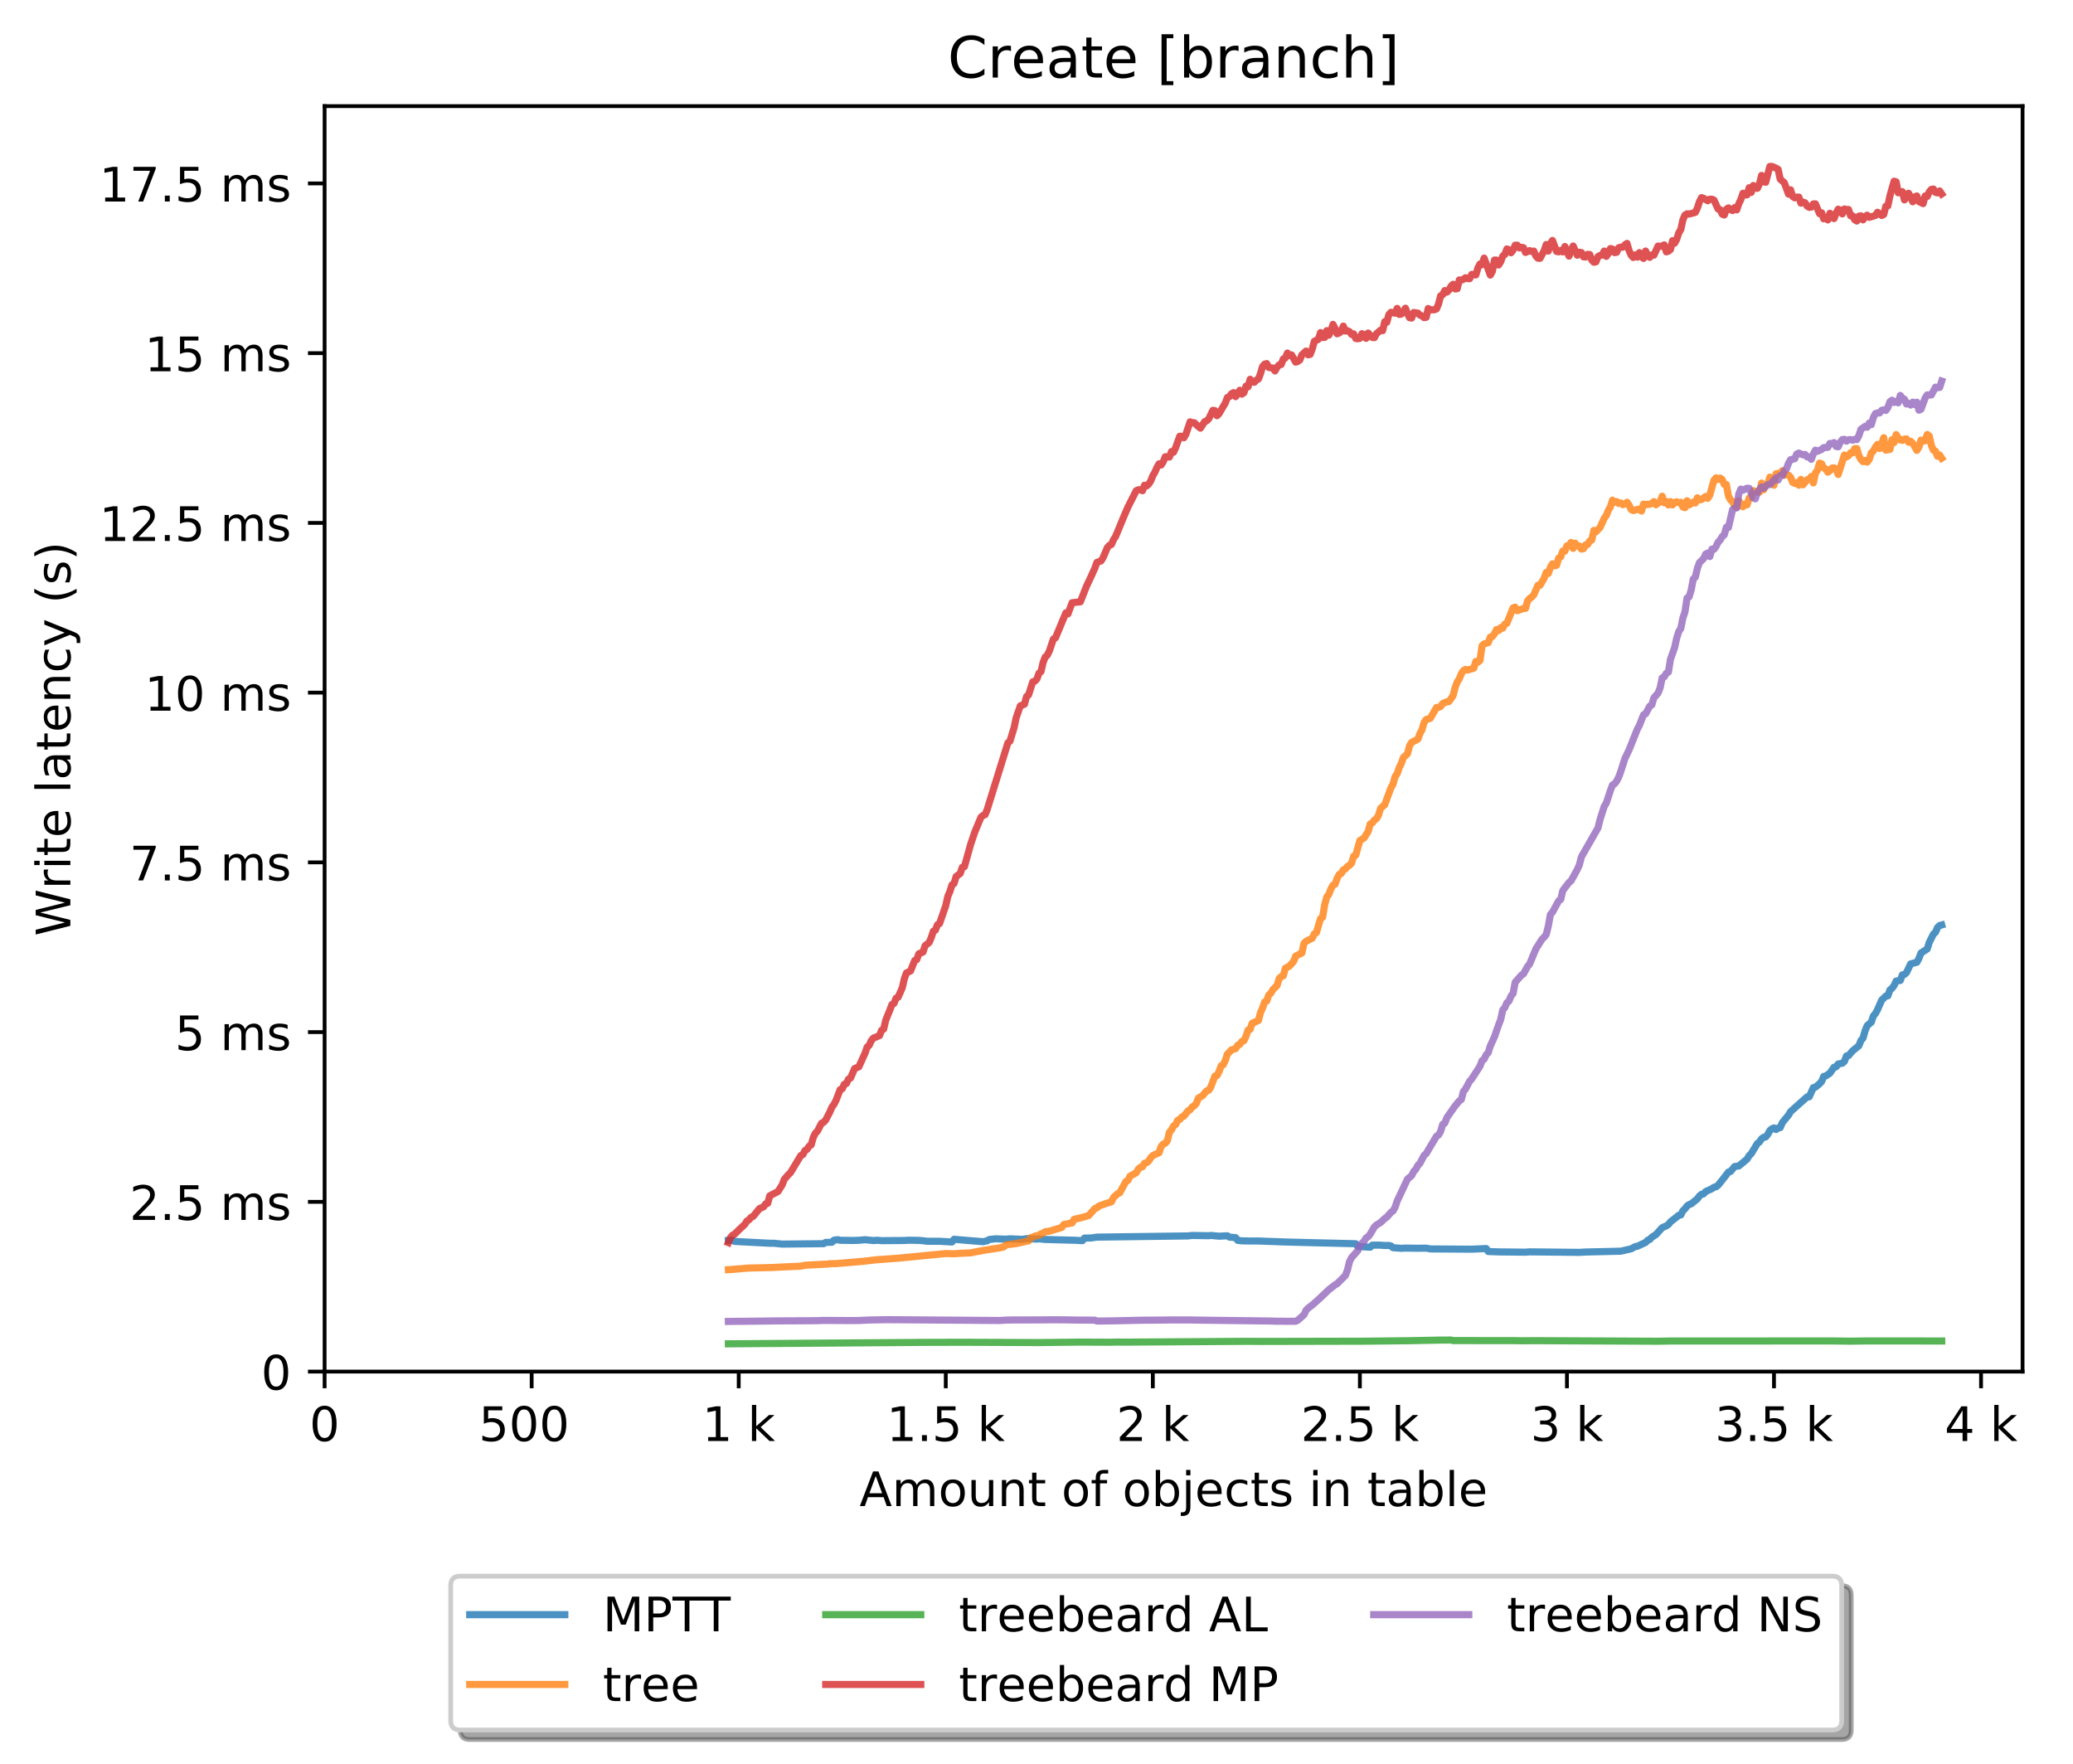 <?xml version="1.0" encoding="utf-8" standalone="no"?>
<!DOCTYPE svg PUBLIC "-//W3C//DTD SVG 1.1//EN"
  "http://www.w3.org/Graphics/SVG/1.1/DTD/svg11.dtd">
<!-- Created with matplotlib (http://matplotlib.org/) -->
<svg height="371pt" version="1.1" viewBox="0 0 436 371" width="436pt" xmlns="http://www.w3.org/2000/svg" xmlns:xlink="http://www.w3.org/1999/xlink">
 <defs>
  <style type="text/css">
*{stroke-linecap:butt;stroke-linejoin:round;}
  </style>
 </defs>
 <g id="figure_1">
  <g id="patch_1">
   <path d="M 0 371.002 
L 436.092 371.002 
L 436.092 0 
L 0 0 
z
" style="fill:#ffffff;"/>
  </g>
  <g id="axes_1">
   <g id="patch_2">
    <path d="M 68.272 288.43 
L 425.392 288.43 
L 425.392 22.318 
L 68.272 22.318 
z
" style="fill:#ffffff;"/>
   </g>
   <g id="matplotlib.axis_1">
    <g id="xtick_1">
     <g id="line2d_1">
      <defs>
       <path d="M 0 0 
L 0 3.5 
" id="m89302193db" style="stroke:#000000;stroke-width:0.8;"/>
      </defs>
      <g>
       <use style="stroke:#000000;stroke-width:0.8;" x="68.272" xlink:href="#m89302193db" y="288.43"/>
      </g>
     </g>
     <g id="text_1">
      <!-- 0 -->
      <defs>
       <path d="M 31.781 66.406 
Q 24.172 66.406 20.328 58.906 
Q 16.5 51.422 16.5 36.375 
Q 16.5 21.391 20.328 13.891 
Q 24.172 6.391 31.781 6.391 
Q 39.453 6.391 43.281 13.891 
Q 47.125 21.391 47.125 36.375 
Q 47.125 51.422 43.281 58.906 
Q 39.453 66.406 31.781 66.406 
z
M 31.781 74.219 
Q 44.047 74.219 50.516 64.516 
Q 56.984 54.828 56.984 36.375 
Q 56.984 17.969 50.516 8.266 
Q 44.047 -1.422 31.781 -1.422 
Q 19.531 -1.422 13.062 8.266 
Q 6.594 17.969 6.594 36.375 
Q 6.594 54.828 13.062 64.516 
Q 19.531 74.219 31.781 74.219 
z
" id="DejaVuSans-30"/>
      </defs>
      <g transform="translate(65.091 303.029)scale(0.1 -0.1)">
       <use xlink:href="#DejaVuSans-30"/>
      </g>
     </g>
    </g>
    <g id="xtick_2">
     <g id="line2d_2">
      <g>
       <use style="stroke:#000000;stroke-width:0.8;" x="111.82" xlink:href="#m89302193db" y="288.43"/>
      </g>
     </g>
     <g id="text_2">
      <!-- 500  -->
      <defs>
       <path d="M 10.797 72.906 
L 49.516 72.906 
L 49.516 64.594 
L 19.828 64.594 
L 19.828 46.734 
Q 21.969 47.469 24.109 47.828 
Q 26.266 48.188 28.422 48.188 
Q 40.625 48.188 47.75 41.5 
Q 54.891 34.812 54.891 23.391 
Q 54.891 11.625 47.562 5.094 
Q 40.234 -1.422 26.906 -1.422 
Q 22.312 -1.422 17.547 -0.641 
Q 12.797 0.141 7.719 1.703 
L 7.719 11.625 
Q 12.109 9.234 16.797 8.062 
Q 21.484 6.891 26.703 6.891 
Q 35.156 6.891 40.078 11.328 
Q 45.016 15.766 45.016 23.391 
Q 45.016 31 40.078 35.438 
Q 35.156 39.891 26.703 39.891 
Q 22.75 39.891 18.812 39.016 
Q 14.891 38.141 10.797 36.281 
z
" id="DejaVuSans-35"/>
       <path id="DejaVuSans-20"/>
      </defs>
      <g transform="translate(100.688 303.029)scale(0.1 -0.1)">
       <use xlink:href="#DejaVuSans-35"/>
       <use x="63.623" xlink:href="#DejaVuSans-30"/>
       <use x="127.246" xlink:href="#DejaVuSans-30"/>
       <use x="190.869" xlink:href="#DejaVuSans-20"/>
      </g>
     </g>
    </g>
    <g id="xtick_3">
     <g id="line2d_3">
      <g>
       <use style="stroke:#000000;stroke-width:0.8;" x="155.369" xlink:href="#m89302193db" y="288.43"/>
      </g>
     </g>
     <g id="text_3">
      <!-- 1 k -->
      <defs>
       <path d="M 12.406 8.297 
L 28.516 8.297 
L 28.516 63.922 
L 10.984 60.406 
L 10.984 69.391 
L 28.422 72.906 
L 38.281 72.906 
L 38.281 8.297 
L 54.391 8.297 
L 54.391 0 
L 12.406 0 
z
" id="DejaVuSans-31"/>
       <path d="M 9.078 75.984 
L 18.109 75.984 
L 18.109 31.109 
L 44.922 54.688 
L 56.391 54.688 
L 27.391 29.109 
L 57.625 0 
L 45.906 0 
L 18.109 26.703 
L 18.109 0 
L 9.078 0 
z
" id="DejaVuSans-6b"/>
      </defs>
      <g transform="translate(147.703 303.029)scale(0.1 -0.1)">
       <use xlink:href="#DejaVuSans-31"/>
       <use x="63.623" xlink:href="#DejaVuSans-20"/>
       <use x="95.41" xlink:href="#DejaVuSans-6b"/>
      </g>
     </g>
    </g>
    <g id="xtick_4">
     <g id="line2d_4">
      <g>
       <use style="stroke:#000000;stroke-width:0.8;" x="198.918" xlink:href="#m89302193db" y="288.43"/>
      </g>
     </g>
     <g id="text_4">
      <!-- 1.5 k -->
      <defs>
       <path d="M 10.688 12.406 
L 21 12.406 
L 21 0 
L 10.688 0 
z
" id="DejaVuSans-2e"/>
      </defs>
      <g transform="translate(186.482 303.029)scale(0.1 -0.1)">
       <use xlink:href="#DejaVuSans-31"/>
       <use x="63.623" xlink:href="#DejaVuSans-2e"/>
       <use x="95.41" xlink:href="#DejaVuSans-35"/>
       <use x="159.033" xlink:href="#DejaVuSans-20"/>
       <use x="190.82" xlink:href="#DejaVuSans-6b"/>
      </g>
     </g>
    </g>
    <g id="xtick_5">
     <g id="line2d_5">
      <g>
       <use style="stroke:#000000;stroke-width:0.8;" x="242.466" xlink:href="#m89302193db" y="288.43"/>
      </g>
     </g>
     <g id="text_5">
      <!-- 2 k -->
      <defs>
       <path d="M 19.188 8.297 
L 53.609 8.297 
L 53.609 0 
L 7.328 0 
L 7.328 8.297 
Q 12.938 14.109 22.625 23.891 
Q 32.328 33.688 34.812 36.531 
Q 39.547 41.844 41.422 45.531 
Q 43.312 49.219 43.312 52.781 
Q 43.312 58.594 39.234 62.25 
Q 35.156 65.922 28.609 65.922 
Q 23.969 65.922 18.812 64.312 
Q 13.672 62.703 7.812 59.422 
L 7.812 69.391 
Q 13.766 71.781 18.938 73 
Q 24.125 74.219 28.422 74.219 
Q 39.75 74.219 46.484 68.547 
Q 53.219 62.891 53.219 53.422 
Q 53.219 48.922 51.531 44.891 
Q 49.859 40.875 45.406 35.406 
Q 44.188 33.984 37.641 27.219 
Q 31.109 20.453 19.188 8.297 
z
" id="DejaVuSans-32"/>
      </defs>
      <g transform="translate(234.801 303.029)scale(0.1 -0.1)">
       <use xlink:href="#DejaVuSans-32"/>
       <use x="63.623" xlink:href="#DejaVuSans-20"/>
       <use x="95.41" xlink:href="#DejaVuSans-6b"/>
      </g>
     </g>
    </g>
    <g id="xtick_6">
     <g id="line2d_6">
      <g>
       <use style="stroke:#000000;stroke-width:0.8;" x="286.015" xlink:href="#m89302193db" y="288.43"/>
      </g>
     </g>
     <g id="text_6">
      <!-- 2.5 k -->
      <g transform="translate(273.579 303.029)scale(0.1 -0.1)">
       <use xlink:href="#DejaVuSans-32"/>
       <use x="63.623" xlink:href="#DejaVuSans-2e"/>
       <use x="95.41" xlink:href="#DejaVuSans-35"/>
       <use x="159.033" xlink:href="#DejaVuSans-20"/>
       <use x="190.82" xlink:href="#DejaVuSans-6b"/>
      </g>
     </g>
    </g>
    <g id="xtick_7">
     <g id="line2d_7">
      <g>
       <use style="stroke:#000000;stroke-width:0.8;" x="329.563" xlink:href="#m89302193db" y="288.43"/>
      </g>
     </g>
     <g id="text_7">
      <!-- 3 k -->
      <defs>
       <path d="M 40.578 39.312 
Q 47.656 37.797 51.625 33 
Q 55.609 28.219 55.609 21.188 
Q 55.609 10.406 48.188 4.484 
Q 40.766 -1.422 27.094 -1.422 
Q 22.516 -1.422 17.656 -0.516 
Q 12.797 0.391 7.625 2.203 
L 7.625 11.719 
Q 11.719 9.328 16.594 8.109 
Q 21.484 6.891 26.812 6.891 
Q 36.078 6.891 40.938 10.547 
Q 45.797 14.203 45.797 21.188 
Q 45.797 27.641 41.281 31.266 
Q 36.766 34.906 28.719 34.906 
L 20.219 34.906 
L 20.219 43.016 
L 29.109 43.016 
Q 36.375 43.016 40.234 45.922 
Q 44.094 48.828 44.094 54.297 
Q 44.094 59.906 40.109 62.906 
Q 36.141 65.922 28.719 65.922 
Q 24.656 65.922 20.016 65.031 
Q 15.375 64.156 9.812 62.312 
L 9.812 71.094 
Q 15.438 72.656 20.344 73.438 
Q 25.25 74.219 29.594 74.219 
Q 40.828 74.219 47.359 69.109 
Q 53.906 64.016 53.906 55.328 
Q 53.906 49.266 50.438 45.094 
Q 46.969 40.922 40.578 39.312 
z
" id="DejaVuSans-33"/>
      </defs>
      <g transform="translate(321.898 303.029)scale(0.1 -0.1)">
       <use xlink:href="#DejaVuSans-33"/>
       <use x="63.623" xlink:href="#DejaVuSans-20"/>
       <use x="95.41" xlink:href="#DejaVuSans-6b"/>
      </g>
     </g>
    </g>
    <g id="xtick_8">
     <g id="line2d_8">
      <g>
       <use style="stroke:#000000;stroke-width:0.8;" x="373.112" xlink:href="#m89302193db" y="288.43"/>
      </g>
     </g>
     <g id="text_8">
      <!-- 3.5 k -->
      <g transform="translate(360.676 303.029)scale(0.1 -0.1)">
       <use xlink:href="#DejaVuSans-33"/>
       <use x="63.623" xlink:href="#DejaVuSans-2e"/>
       <use x="95.41" xlink:href="#DejaVuSans-35"/>
       <use x="159.033" xlink:href="#DejaVuSans-20"/>
       <use x="190.82" xlink:href="#DejaVuSans-6b"/>
      </g>
     </g>
    </g>
    <g id="xtick_9">
     <g id="line2d_9">
      <g>
       <use style="stroke:#000000;stroke-width:0.8;" x="416.66" xlink:href="#m89302193db" y="288.43"/>
      </g>
     </g>
     <g id="text_9">
      <!-- 4 k -->
      <defs>
       <path d="M 37.797 64.312 
L 12.891 25.391 
L 37.797 25.391 
z
M 35.203 72.906 
L 47.609 72.906 
L 47.609 25.391 
L 58.016 25.391 
L 58.016 17.188 
L 47.609 17.188 
L 47.609 0 
L 37.797 0 
L 37.797 17.188 
L 4.891 17.188 
L 4.891 26.703 
z
" id="DejaVuSans-34"/>
      </defs>
      <g transform="translate(408.995 303.029)scale(0.1 -0.1)">
       <use xlink:href="#DejaVuSans-34"/>
       <use x="63.623" xlink:href="#DejaVuSans-20"/>
       <use x="95.41" xlink:href="#DejaVuSans-6b"/>
      </g>
     </g>
    </g>
    <g id="text_10">
     <!-- Amount of objects in table -->
     <defs>
      <path d="M 34.188 63.188 
L 20.797 26.906 
L 47.609 26.906 
z
M 28.609 72.906 
L 39.797 72.906 
L 67.578 0 
L 57.328 0 
L 50.688 18.703 
L 17.828 18.703 
L 11.188 0 
L 0.781 0 
z
" id="DejaVuSans-41"/>
      <path d="M 52 44.188 
Q 55.375 50.25 60.062 53.125 
Q 64.75 56 71.094 56 
Q 79.641 56 84.281 50.016 
Q 88.922 44.047 88.922 33.016 
L 88.922 0 
L 79.891 0 
L 79.891 32.719 
Q 79.891 40.578 77.094 44.375 
Q 74.312 48.188 68.609 48.188 
Q 61.625 48.188 57.562 43.547 
Q 53.516 38.922 53.516 30.906 
L 53.516 0 
L 44.484 0 
L 44.484 32.719 
Q 44.484 40.625 41.703 44.406 
Q 38.922 48.188 33.109 48.188 
Q 26.219 48.188 22.156 43.531 
Q 18.109 38.875 18.109 30.906 
L 18.109 0 
L 9.078 0 
L 9.078 54.688 
L 18.109 54.688 
L 18.109 46.188 
Q 21.188 51.219 25.484 53.609 
Q 29.781 56 35.688 56 
Q 41.656 56 45.828 52.969 
Q 50 49.953 52 44.188 
z
" id="DejaVuSans-6d"/>
      <path d="M 30.609 48.391 
Q 23.391 48.391 19.188 42.75 
Q 14.984 37.109 14.984 27.297 
Q 14.984 17.484 19.156 11.844 
Q 23.344 6.203 30.609 6.203 
Q 37.797 6.203 41.984 11.859 
Q 46.188 17.531 46.188 27.297 
Q 46.188 37.016 41.984 42.703 
Q 37.797 48.391 30.609 48.391 
z
M 30.609 56 
Q 42.328 56 49.016 48.375 
Q 55.719 40.766 55.719 27.297 
Q 55.719 13.875 49.016 6.219 
Q 42.328 -1.422 30.609 -1.422 
Q 18.844 -1.422 12.172 6.219 
Q 5.516 13.875 5.516 27.297 
Q 5.516 40.766 12.172 48.375 
Q 18.844 56 30.609 56 
z
" id="DejaVuSans-6f"/>
      <path d="M 8.5 21.578 
L 8.5 54.688 
L 17.484 54.688 
L 17.484 21.922 
Q 17.484 14.156 20.5 10.266 
Q 23.531 6.391 29.594 6.391 
Q 36.859 6.391 41.078 11.031 
Q 45.312 15.672 45.312 23.688 
L 45.312 54.688 
L 54.297 54.688 
L 54.297 0 
L 45.312 0 
L 45.312 8.406 
Q 42.047 3.422 37.719 1 
Q 33.406 -1.422 27.688 -1.422 
Q 18.266 -1.422 13.375 4.438 
Q 8.5 10.297 8.5 21.578 
z
M 31.109 56 
z
" id="DejaVuSans-75"/>
      <path d="M 54.891 33.016 
L 54.891 0 
L 45.906 0 
L 45.906 32.719 
Q 45.906 40.484 42.875 44.328 
Q 39.844 48.188 33.797 48.188 
Q 26.516 48.188 22.312 43.547 
Q 18.109 38.922 18.109 30.906 
L 18.109 0 
L 9.078 0 
L 9.078 54.688 
L 18.109 54.688 
L 18.109 46.188 
Q 21.344 51.125 25.703 53.562 
Q 30.078 56 35.797 56 
Q 45.219 56 50.047 50.172 
Q 54.891 44.344 54.891 33.016 
z
" id="DejaVuSans-6e"/>
      <path d="M 18.312 70.219 
L 18.312 54.688 
L 36.812 54.688 
L 36.812 47.703 
L 18.312 47.703 
L 18.312 18.016 
Q 18.312 11.328 20.141 9.422 
Q 21.969 7.516 27.594 7.516 
L 36.812 7.516 
L 36.812 0 
L 27.594 0 
Q 17.188 0 13.234 3.875 
Q 9.281 7.766 9.281 18.016 
L 9.281 47.703 
L 2.688 47.703 
L 2.688 54.688 
L 9.281 54.688 
L 9.281 70.219 
z
" id="DejaVuSans-74"/>
      <path d="M 37.109 75.984 
L 37.109 68.5 
L 28.516 68.5 
Q 23.688 68.5 21.797 66.547 
Q 19.922 64.594 19.922 59.516 
L 19.922 54.688 
L 34.719 54.688 
L 34.719 47.703 
L 19.922 47.703 
L 19.922 0 
L 10.891 0 
L 10.891 47.703 
L 2.297 47.703 
L 2.297 54.688 
L 10.891 54.688 
L 10.891 58.5 
Q 10.891 67.625 15.141 71.797 
Q 19.391 75.984 28.609 75.984 
z
" id="DejaVuSans-66"/>
      <path d="M 48.688 27.297 
Q 48.688 37.203 44.609 42.844 
Q 40.531 48.484 33.406 48.484 
Q 26.266 48.484 22.188 42.844 
Q 18.109 37.203 18.109 27.297 
Q 18.109 17.391 22.188 11.75 
Q 26.266 6.109 33.406 6.109 
Q 40.531 6.109 44.609 11.75 
Q 48.688 17.391 48.688 27.297 
z
M 18.109 46.391 
Q 20.953 51.266 25.266 53.625 
Q 29.594 56 35.594 56 
Q 45.562 56 51.781 48.094 
Q 58.016 40.188 58.016 27.297 
Q 58.016 14.406 51.781 6.484 
Q 45.562 -1.422 35.594 -1.422 
Q 29.594 -1.422 25.266 0.953 
Q 20.953 3.328 18.109 8.203 
L 18.109 0 
L 9.078 0 
L 9.078 75.984 
L 18.109 75.984 
z
" id="DejaVuSans-62"/>
      <path d="M 9.422 54.688 
L 18.406 54.688 
L 18.406 -0.984 
Q 18.406 -11.422 14.422 -16.109 
Q 10.453 -20.797 1.609 -20.797 
L -1.812 -20.797 
L -1.812 -13.188 
L 0.594 -13.188 
Q 5.719 -13.188 7.562 -10.812 
Q 9.422 -8.453 9.422 -0.984 
z
M 9.422 75.984 
L 18.406 75.984 
L 18.406 64.594 
L 9.422 64.594 
z
" id="DejaVuSans-6a"/>
      <path d="M 56.203 29.594 
L 56.203 25.203 
L 14.891 25.203 
Q 15.484 15.922 20.484 11.062 
Q 25.484 6.203 34.422 6.203 
Q 39.594 6.203 44.453 7.469 
Q 49.312 8.734 54.109 11.281 
L 54.109 2.781 
Q 49.266 0.734 44.188 -0.344 
Q 39.109 -1.422 33.891 -1.422 
Q 20.797 -1.422 13.156 6.188 
Q 5.516 13.812 5.516 26.812 
Q 5.516 40.234 12.766 48.109 
Q 20.016 56 32.328 56 
Q 43.359 56 49.781 48.891 
Q 56.203 41.797 56.203 29.594 
z
M 47.219 32.234 
Q 47.125 39.594 43.094 43.984 
Q 39.062 48.391 32.422 48.391 
Q 24.906 48.391 20.391 44.141 
Q 15.875 39.891 15.188 32.172 
z
" id="DejaVuSans-65"/>
      <path d="M 48.781 52.594 
L 48.781 44.188 
Q 44.969 46.297 41.141 47.344 
Q 37.312 48.391 33.406 48.391 
Q 24.656 48.391 19.812 42.844 
Q 14.984 37.312 14.984 27.297 
Q 14.984 17.281 19.812 11.734 
Q 24.656 6.203 33.406 6.203 
Q 37.312 6.203 41.141 7.25 
Q 44.969 8.297 48.781 10.406 
L 48.781 2.094 
Q 45.016 0.344 40.984 -0.531 
Q 36.969 -1.422 32.422 -1.422 
Q 20.062 -1.422 12.781 6.344 
Q 5.516 14.109 5.516 27.297 
Q 5.516 40.672 12.859 48.328 
Q 20.219 56 33.016 56 
Q 37.156 56 41.109 55.141 
Q 45.062 54.297 48.781 52.594 
z
" id="DejaVuSans-63"/>
      <path d="M 44.281 53.078 
L 44.281 44.578 
Q 40.484 46.531 36.375 47.5 
Q 32.281 48.484 27.875 48.484 
Q 21.188 48.484 17.844 46.438 
Q 14.5 44.391 14.5 40.281 
Q 14.5 37.156 16.891 35.375 
Q 19.281 33.594 26.516 31.984 
L 29.594 31.297 
Q 39.156 29.25 43.188 25.516 
Q 47.219 21.781 47.219 15.094 
Q 47.219 7.469 41.188 3.016 
Q 35.156 -1.422 24.609 -1.422 
Q 20.219 -1.422 15.453 -0.562 
Q 10.688 0.297 5.422 2 
L 5.422 11.281 
Q 10.406 8.688 15.234 7.391 
Q 20.062 6.109 24.812 6.109 
Q 31.156 6.109 34.562 8.281 
Q 37.984 10.453 37.984 14.406 
Q 37.984 18.062 35.516 20.016 
Q 33.062 21.969 24.703 23.781 
L 21.578 24.516 
Q 13.234 26.266 9.516 29.906 
Q 5.812 33.547 5.812 39.891 
Q 5.812 47.609 11.281 51.797 
Q 16.75 56 26.812 56 
Q 31.781 56 36.172 55.266 
Q 40.578 54.547 44.281 53.078 
z
" id="DejaVuSans-73"/>
      <path d="M 9.422 54.688 
L 18.406 54.688 
L 18.406 0 
L 9.422 0 
z
M 9.422 75.984 
L 18.406 75.984 
L 18.406 64.594 
L 9.422 64.594 
z
" id="DejaVuSans-69"/>
      <path d="M 34.281 27.484 
Q 23.391 27.484 19.188 25 
Q 14.984 22.516 14.984 16.5 
Q 14.984 11.719 18.141 8.906 
Q 21.297 6.109 26.703 6.109 
Q 34.188 6.109 38.703 11.406 
Q 43.219 16.703 43.219 25.484 
L 43.219 27.484 
z
M 52.203 31.203 
L 52.203 0 
L 43.219 0 
L 43.219 8.297 
Q 40.141 3.328 35.547 0.953 
Q 30.953 -1.422 24.312 -1.422 
Q 15.922 -1.422 10.953 3.297 
Q 6 8.016 6 15.922 
Q 6 25.141 12.172 29.828 
Q 18.359 34.516 30.609 34.516 
L 43.219 34.516 
L 43.219 35.406 
Q 43.219 41.609 39.141 45 
Q 35.062 48.391 27.688 48.391 
Q 23 48.391 18.547 47.266 
Q 14.109 46.141 10.016 43.891 
L 10.016 52.203 
Q 14.938 54.109 19.578 55.047 
Q 24.219 56 28.609 56 
Q 40.484 56 46.344 49.844 
Q 52.203 43.703 52.203 31.203 
z
" id="DejaVuSans-61"/>
      <path d="M 9.422 75.984 
L 18.406 75.984 
L 18.406 0 
L 9.422 0 
z
" id="DejaVuSans-6c"/>
     </defs>
     <g transform="translate(180.773 316.707)scale(0.1 -0.1)">
      <use xlink:href="#DejaVuSans-41"/>
      <use x="68.408" xlink:href="#DejaVuSans-6d"/>
      <use x="165.82" xlink:href="#DejaVuSans-6f"/>
      <use x="227.002" xlink:href="#DejaVuSans-75"/>
      <use x="290.381" xlink:href="#DejaVuSans-6e"/>
      <use x="353.76" xlink:href="#DejaVuSans-74"/>
      <use x="392.969" xlink:href="#DejaVuSans-20"/>
      <use x="424.756" xlink:href="#DejaVuSans-6f"/>
      <use x="485.938" xlink:href="#DejaVuSans-66"/>
      <use x="521.143" xlink:href="#DejaVuSans-20"/>
      <use x="552.93" xlink:href="#DejaVuSans-6f"/>
      <use x="614.111" xlink:href="#DejaVuSans-62"/>
      <use x="677.588" xlink:href="#DejaVuSans-6a"/>
      <use x="705.371" xlink:href="#DejaVuSans-65"/>
      <use x="766.895" xlink:href="#DejaVuSans-63"/>
      <use x="821.875" xlink:href="#DejaVuSans-74"/>
      <use x="861.084" xlink:href="#DejaVuSans-73"/>
      <use x="913.184" xlink:href="#DejaVuSans-20"/>
      <use x="944.971" xlink:href="#DejaVuSans-69"/>
      <use x="972.754" xlink:href="#DejaVuSans-6e"/>
      <use x="1036.133" xlink:href="#DejaVuSans-20"/>
      <use x="1067.92" xlink:href="#DejaVuSans-74"/>
      <use x="1107.129" xlink:href="#DejaVuSans-61"/>
      <use x="1168.408" xlink:href="#DejaVuSans-62"/>
      <use x="1231.885" xlink:href="#DejaVuSans-6c"/>
      <use x="1259.668" xlink:href="#DejaVuSans-65"/>
     </g>
    </g>
   </g>
   <g id="matplotlib.axis_2">
    <g id="ytick_1">
     <g id="line2d_10">
      <defs>
       <path d="M 0 0 
L -3.5 0 
" id="m10e4713713" style="stroke:#000000;stroke-width:0.8;"/>
      </defs>
      <g>
       <use style="stroke:#000000;stroke-width:0.8;" x="68.272" xlink:href="#m10e4713713" y="288.43"/>
      </g>
     </g>
     <g id="text_11">
      <!-- 0 -->
      <g transform="translate(54.909 292.229)scale(0.1 -0.1)">
       <use xlink:href="#DejaVuSans-30"/>
      </g>
     </g>
    </g>
    <g id="ytick_2">
     <g id="line2d_11">
      <g>
       <use style="stroke:#000000;stroke-width:0.8;" x="68.272" xlink:href="#m10e4713713" y="252.737"/>
      </g>
     </g>
     <g id="text_12">
      <!-- 2.5 ms -->
      <g transform="translate(27.241 256.536)scale(0.1 -0.1)">
       <use xlink:href="#DejaVuSans-32"/>
       <use x="63.623" xlink:href="#DejaVuSans-2e"/>
       <use x="95.41" xlink:href="#DejaVuSans-35"/>
       <use x="159.033" xlink:href="#DejaVuSans-20"/>
       <use x="190.82" xlink:href="#DejaVuSans-6d"/>
       <use x="288.232" xlink:href="#DejaVuSans-73"/>
      </g>
     </g>
    </g>
    <g id="ytick_3">
     <g id="line2d_12">
      <g>
       <use style="stroke:#000000;stroke-width:0.8;" x="68.272" xlink:href="#m10e4713713" y="217.043"/>
      </g>
     </g>
     <g id="text_13">
      <!-- 5 ms -->
      <g transform="translate(36.781 220.842)scale(0.1 -0.1)">
       <use xlink:href="#DejaVuSans-35"/>
       <use x="63.623" xlink:href="#DejaVuSans-20"/>
       <use x="95.41" xlink:href="#DejaVuSans-6d"/>
       <use x="192.822" xlink:href="#DejaVuSans-73"/>
      </g>
     </g>
    </g>
    <g id="ytick_4">
     <g id="line2d_13">
      <g>
       <use style="stroke:#000000;stroke-width:0.8;" x="68.272" xlink:href="#m10e4713713" y="181.349"/>
      </g>
     </g>
     <g id="text_14">
      <!-- 7.5 ms -->
      <defs>
       <path d="M 8.203 72.906 
L 55.078 72.906 
L 55.078 68.703 
L 28.609 0 
L 18.312 0 
L 43.219 64.594 
L 8.203 64.594 
z
" id="DejaVuSans-37"/>
      </defs>
      <g transform="translate(27.241 185.149)scale(0.1 -0.1)">
       <use xlink:href="#DejaVuSans-37"/>
       <use x="63.623" xlink:href="#DejaVuSans-2e"/>
       <use x="95.41" xlink:href="#DejaVuSans-35"/>
       <use x="159.033" xlink:href="#DejaVuSans-20"/>
       <use x="190.82" xlink:href="#DejaVuSans-6d"/>
       <use x="288.232" xlink:href="#DejaVuSans-73"/>
      </g>
     </g>
    </g>
    <g id="ytick_5">
     <g id="line2d_14">
      <g>
       <use style="stroke:#000000;stroke-width:0.8;" x="68.272" xlink:href="#m10e4713713" y="145.656"/>
      </g>
     </g>
     <g id="text_15">
      <!-- 10 ms -->
      <g transform="translate(30.419 149.455)scale(0.1 -0.1)">
       <use xlink:href="#DejaVuSans-31"/>
       <use x="63.623" xlink:href="#DejaVuSans-30"/>
       <use x="127.246" xlink:href="#DejaVuSans-20"/>
       <use x="159.033" xlink:href="#DejaVuSans-6d"/>
       <use x="256.445" xlink:href="#DejaVuSans-73"/>
      </g>
     </g>
    </g>
    <g id="ytick_6">
     <g id="line2d_15">
      <g>
       <use style="stroke:#000000;stroke-width:0.8;" x="68.272" xlink:href="#m10e4713713" y="109.962"/>
      </g>
     </g>
     <g id="text_16">
      <!-- 12.5 ms -->
      <g transform="translate(20.878 113.761)scale(0.1 -0.1)">
       <use xlink:href="#DejaVuSans-31"/>
       <use x="63.623" xlink:href="#DejaVuSans-32"/>
       <use x="127.246" xlink:href="#DejaVuSans-2e"/>
       <use x="159.033" xlink:href="#DejaVuSans-35"/>
       <use x="222.656" xlink:href="#DejaVuSans-20"/>
       <use x="254.443" xlink:href="#DejaVuSans-6d"/>
       <use x="351.855" xlink:href="#DejaVuSans-73"/>
      </g>
     </g>
    </g>
    <g id="ytick_7">
     <g id="line2d_16">
      <g>
       <use style="stroke:#000000;stroke-width:0.8;" x="68.272" xlink:href="#m10e4713713" y="74.269"/>
      </g>
     </g>
     <g id="text_17">
      <!-- 15 ms -->
      <g transform="translate(30.419 78.068)scale(0.1 -0.1)">
       <use xlink:href="#DejaVuSans-31"/>
       <use x="63.623" xlink:href="#DejaVuSans-35"/>
       <use x="127.246" xlink:href="#DejaVuSans-20"/>
       <use x="159.033" xlink:href="#DejaVuSans-6d"/>
       <use x="256.445" xlink:href="#DejaVuSans-73"/>
      </g>
     </g>
    </g>
    <g id="ytick_8">
     <g id="line2d_17">
      <g>
       <use style="stroke:#000000;stroke-width:0.8;" x="68.272" xlink:href="#m10e4713713" y="38.575"/>
      </g>
     </g>
     <g id="text_18">
      <!-- 17.5 ms -->
      <g transform="translate(20.878 42.374)scale(0.1 -0.1)">
       <use xlink:href="#DejaVuSans-31"/>
       <use x="63.623" xlink:href="#DejaVuSans-37"/>
       <use x="127.246" xlink:href="#DejaVuSans-2e"/>
       <use x="159.033" xlink:href="#DejaVuSans-35"/>
       <use x="222.656" xlink:href="#DejaVuSans-20"/>
       <use x="254.443" xlink:href="#DejaVuSans-6d"/>
       <use x="351.855" xlink:href="#DejaVuSans-73"/>
      </g>
     </g>
    </g>
    <g id="text_19">
     <!-- Write latency (s) -->
     <defs>
      <path d="M 3.328 72.906 
L 13.281 72.906 
L 28.609 11.281 
L 43.891 72.906 
L 54.984 72.906 
L 70.312 11.281 
L 85.594 72.906 
L 95.609 72.906 
L 77.297 0 
L 64.891 0 
L 49.516 63.281 
L 33.984 0 
L 21.578 0 
z
" id="DejaVuSans-57"/>
      <path d="M 41.109 46.297 
Q 39.594 47.172 37.812 47.578 
Q 36.031 48 33.891 48 
Q 26.266 48 22.188 43.047 
Q 18.109 38.094 18.109 28.812 
L 18.109 0 
L 9.078 0 
L 9.078 54.688 
L 18.109 54.688 
L 18.109 46.188 
Q 20.953 51.172 25.484 53.578 
Q 30.031 56 36.531 56 
Q 37.453 56 38.578 55.875 
Q 39.703 55.766 41.062 55.516 
z
" id="DejaVuSans-72"/>
      <path d="M 32.172 -5.078 
Q 28.375 -14.844 24.75 -17.812 
Q 21.141 -20.797 15.094 -20.797 
L 7.906 -20.797 
L 7.906 -13.281 
L 13.188 -13.281 
Q 16.891 -13.281 18.938 -11.516 
Q 21 -9.766 23.484 -3.219 
L 25.094 0.875 
L 2.984 54.688 
L 12.5 54.688 
L 29.594 11.922 
L 46.688 54.688 
L 56.203 54.688 
z
" id="DejaVuSans-79"/>
      <path d="M 31 75.875 
Q 24.469 64.656 21.281 53.656 
Q 18.109 42.672 18.109 31.391 
Q 18.109 20.125 21.312 9.062 
Q 24.516 -2 31 -13.188 
L 23.188 -13.188 
Q 15.875 -1.703 12.234 9.375 
Q 8.594 20.453 8.594 31.391 
Q 8.594 42.281 12.203 53.312 
Q 15.828 64.359 23.188 75.875 
z
" id="DejaVuSans-28"/>
      <path d="M 8.016 75.875 
L 15.828 75.875 
Q 23.141 64.359 26.781 53.312 
Q 30.422 42.281 30.422 31.391 
Q 30.422 20.453 26.781 9.375 
Q 23.141 -1.703 15.828 -13.188 
L 8.016 -13.188 
Q 14.5 -2 17.703 9.062 
Q 20.906 20.125 20.906 31.391 
Q 20.906 42.672 17.703 53.656 
Q 14.5 64.656 8.016 75.875 
z
" id="DejaVuSans-29"/>
     </defs>
     <g transform="translate(14.798 196.848)rotate(-90)scale(0.1 -0.1)">
      <use xlink:href="#DejaVuSans-57"/>
      <use x="98.814" xlink:href="#DejaVuSans-72"/>
      <use x="139.928" xlink:href="#DejaVuSans-69"/>
      <use x="167.711" xlink:href="#DejaVuSans-74"/>
      <use x="206.92" xlink:href="#DejaVuSans-65"/>
      <use x="268.443" xlink:href="#DejaVuSans-20"/>
      <use x="300.23" xlink:href="#DejaVuSans-6c"/>
      <use x="328.014" xlink:href="#DejaVuSans-61"/>
      <use x="389.293" xlink:href="#DejaVuSans-74"/>
      <use x="428.502" xlink:href="#DejaVuSans-65"/>
      <use x="490.025" xlink:href="#DejaVuSans-6e"/>
      <use x="553.404" xlink:href="#DejaVuSans-63"/>
      <use x="608.385" xlink:href="#DejaVuSans-79"/>
      <use x="667.564" xlink:href="#DejaVuSans-20"/>
      <use x="699.352" xlink:href="#DejaVuSans-28"/>
      <use x="738.365" xlink:href="#DejaVuSans-73"/>
      <use x="790.465" xlink:href="#DejaVuSans-29"/>
     </g>
    </g>
   </g>
   <g id="line2d_18">
    <path clip-path="url(#pd2d7d4fc1a)" d="M 153.192 260.844 
L 154.063 260.795 
L 154.498 261.058 
L 161.901 261.442 
L 162.772 261.44 
L 164.514 261.618 
L 173.224 261.53 
L 173.659 261.265 
L 174.966 261.229 
L 175.401 260.794 
L 176.272 260.683 
L 176.708 260.819 
L 179.321 260.854 
L 180.627 260.82 
L 181.934 260.696 
L 183.676 260.874 
L 184.547 260.813 
L 185.418 260.895 
L 190.208 260.861 
L 191.079 260.803 
L 193.256 260.839 
L 194.127 260.908 
L 194.998 261.026 
L 197.611 261.028 
L 200.224 261.178 
L 200.66 260.606 
L 201.53 260.682 
L 203.272 260.834 
L 206.756 261.112 
L 207.627 260.929 
L 208.063 260.651 
L 209.369 260.502 
L 211.547 260.586 
L 212.418 260.504 
L 215.031 260.619 
L 215.902 260.472 
L 218.079 260.569 
L 218.514 260.515 
L 219.821 260.644 
L 226.353 260.821 
L 227.66 260.906 
L 228.095 260.346 
L 229.402 260.343 
L 230.708 260.152 
L 249.869 259.901 
L 250.74 259.8 
L 254.224 259.859 
L 254.66 259.797 
L 256.402 259.959 
L 258.144 259.872 
L 258.579 260.149 
L 259.886 260.265 
L 260.321 260.834 
L 261.192 260.933 
L 262.498 260.961 
L 264.676 260.97 
L 270.337 261.174 
L 275.563 261.311 
L 285.144 261.541 
L 285.579 262.114 
L 288.192 262.275 
L 288.628 261.833 
L 290.37 261.843 
L 291.241 261.916 
L 292.111 261.902 
L 292.547 262.013 
L 292.982 262.378 
L 294.724 262.503 
L 295.595 262.457 
L 298.208 262.492 
L 299.95 262.472 
L 300.821 262.633 
L 309.531 262.693 
L 312.579 262.549 
L 313.015 263.18 
L 315.192 263.258 
L 320.854 263.319 
L 321.725 263.249 
L 332.176 263.362 
L 333.483 263.285 
L 340.886 263.111 
L 343.063 262.614 
L 343.934 262.143 
L 344.37 262.082 
L 345.676 261.471 
L 346.112 261.279 
L 346.547 260.805 
L 346.983 260.656 
L 347.418 260.166 
L 348.289 259.61 
L 349.596 258.166 
L 350.467 257.776 
L 350.902 257.494 
L 351.338 256.94 
L 352.644 255.923 
L 353.079 255.553 
L 353.515 255.492 
L 353.95 254.603 
L 354.386 254.203 
L 354.821 253.612 
L 355.257 253.301 
L 355.692 253.166 
L 356.999 252.094 
L 357.434 251.501 
L 357.87 251.151 
L 358.305 251.052 
L 358.741 250.568 
L 360.047 249.981 
L 360.483 249.665 
L 360.918 249.571 
L 361.354 249.241 
L 362.66 247.607 
L 363.531 246.469 
L 363.967 246.348 
L 364.838 245.304 
L 365.709 245.195 
L 367.451 243.748 
L 367.886 243.018 
L 368.321 242.601 
L 369.628 240.44 
L 370.063 240.138 
L 370.499 239.479 
L 370.934 239.162 
L 371.37 239.087 
L 371.805 238.539 
L 372.241 237.733 
L 372.676 237.37 
L 373.112 237.19 
L 373.547 237.526 
L 373.983 237.21 
L 374.418 237.13 
L 374.854 236.099 
L 375.725 235.028 
L 376.16 234.508 
L 376.596 233.769 
L 380.08 230.66 
L 380.515 230.651 
L 381.386 228.718 
L 381.822 228.619 
L 382.693 227.905 
L 383.128 227.424 
L 383.563 226.367 
L 383.999 226.258 
L 384.87 225.676 
L 385.741 224.422 
L 386.176 224.347 
L 386.612 223.747 
L 387.483 223.582 
L 387.918 223.213 
L 388.354 222.056 
L 388.789 221.975 
L 389.66 220.971 
L 390.967 219.907 
L 391.402 218.797 
L 391.838 218.3 
L 392.273 216.757 
L 392.709 215.691 
L 393.58 214.949 
L 394.015 213.643 
L 394.451 213.131 
L 394.886 212.319 
L 395.757 210.327 
L 396.628 209.466 
L 397.064 209.403 
L 397.499 208.169 
L 397.935 207.833 
L 398.37 207.244 
L 398.805 206.298 
L 399.676 206.18 
L 400.112 205.004 
L 400.547 204.912 
L 400.983 204.525 
L 401.854 202.695 
L 403.16 202.358 
L 403.596 201.54 
L 404.031 200.407 
L 405.338 199.556 
L 405.773 198.169 
L 406.644 196.433 
L 407.08 196.042 
L 407.515 195.023 
L 407.951 194.621 
L 408.386 194.5 
L 408.386 194.5 
" style="fill:none;opacity:0.8;stroke:#1f77b4;stroke-linecap:square;stroke-width:1.5;"/>
   </g>
   <g id="line2d_19">
    <path clip-path="url(#pd2d7d4fc1a)" d="M 153.192 267.001 
L 157.546 266.654 
L 162.337 266.544 
L 165.385 266.394 
L 167.998 266.275 
L 168.434 266.252 
L 169.305 266.067 
L 173.224 265.854 
L 174.095 265.838 
L 174.53 265.73 
L 175.837 265.724 
L 181.498 265.246 
L 183.676 264.989 
L 184.547 264.896 
L 188.901 264.583 
L 198.918 263.606 
L 200.66 263.654 
L 201.966 263.559 
L 204.143 263.46 
L 205.45 263.2 
L 207.192 262.887 
L 208.498 262.682 
L 210.24 262.417 
L 211.111 262.213 
L 211.547 261.785 
L 213.724 261.513 
L 216.337 260.934 
L 216.772 260.267 
L 217.208 260.208 
L 217.643 259.935 
L 218.514 259.766 
L 218.95 259.444 
L 219.385 259.344 
L 219.821 259.021 
L 220.692 258.906 
L 222.434 258.382 
L 223.305 258.119 
L 223.74 257.497 
L 225.482 257.165 
L 225.918 256.4 
L 227.224 256.118 
L 228.966 255.618 
L 230.273 254.146 
L 230.708 253.988 
L 231.144 253.607 
L 232.45 253.14 
L 233.756 252.73 
L 234.192 251.821 
L 235.063 251.023 
L 235.498 250.839 
L 236.805 248.45 
L 237.24 248.214 
L 237.676 247.333 
L 238.982 246.6 
L 239.418 245.833 
L 239.853 245.473 
L 240.289 245.362 
L 240.724 244.61 
L 241.16 244.51 
L 241.595 244.144 
L 242.031 243.449 
L 242.466 242.996 
L 243.773 242.405 
L 244.208 241.098 
L 244.644 240.593 
L 245.079 240.408 
L 245.515 239.905 
L 245.95 238.118 
L 246.386 237.604 
L 246.821 236.792 
L 247.256 236.494 
L 247.692 235.582 
L 248.127 235.411 
L 248.563 234.889 
L 248.998 234.707 
L 249.869 233.603 
L 250.305 233.368 
L 250.74 232.776 
L 251.176 232.546 
L 251.611 232.031 
L 252.047 230.921 
L 252.918 230.409 
L 253.789 229.387 
L 254.224 229.271 
L 254.66 228.574 
L 255.531 226.281 
L 255.966 226.177 
L 256.402 225.321 
L 256.837 224.117 
L 257.273 223.902 
L 257.708 223.016 
L 258.144 221.664 
L 259.015 220.778 
L 259.886 220.514 
L 260.321 219.798 
L 260.757 219.61 
L 261.192 218.989 
L 261.627 218.845 
L 262.063 217.909 
L 262.498 216.609 
L 262.934 216.455 
L 263.369 215.165 
L 264.676 214.6 
L 265.111 212.936 
L 265.547 211.984 
L 265.982 210.699 
L 266.418 210.5 
L 266.853 209.229 
L 267.289 208.845 
L 267.724 208.104 
L 268.595 207.235 
L 269.031 205.799 
L 269.466 205.372 
L 269.902 205.209 
L 270.337 203.612 
L 271.208 203.148 
L 272.079 202.164 
L 272.515 201.055 
L 273.821 200.39 
L 274.257 198.391 
L 274.692 197.948 
L 275.999 197.287 
L 276.434 196.38 
L 276.869 196.124 
L 277.74 193.175 
L 278.176 192.859 
L 278.611 190.266 
L 279.047 188.632 
L 279.482 188.08 
L 279.918 186.928 
L 280.353 186.154 
L 280.789 185.954 
L 281.224 184.723 
L 281.66 183.901 
L 282.095 183.691 
L 282.531 182.922 
L 282.966 182.734 
L 283.402 182.213 
L 283.837 181.954 
L 284.273 181.503 
L 284.708 180.05 
L 285.144 179.828 
L 286.015 176.755 
L 286.886 176.234 
L 287.757 174.846 
L 288.192 173.263 
L 288.628 173.047 
L 289.063 172.453 
L 289.499 172.175 
L 289.934 171.411 
L 290.37 169.977 
L 291.241 169.213 
L 292.547 165.661 
L 292.982 164.924 
L 293.418 163.312 
L 293.853 162.718 
L 294.289 161.416 
L 294.724 160.546 
L 295.16 159.314 
L 296.031 158.486 
L 296.466 156.823 
L 296.902 156.116 
L 298.208 155.437 
L 298.644 154.255 
L 299.079 153.46 
L 299.515 151.954 
L 299.95 151.307 
L 300.821 151.06 
L 302.128 148.783 
L 302.563 148.753 
L 302.999 148.56 
L 303.434 147.94 
L 304.305 147.583 
L 304.741 147.53 
L 305.612 146.301 
L 306.047 144.575 
L 306.483 143.427 
L 306.918 142.764 
L 307.353 141.667 
L 307.789 141.028 
L 308.224 140.77 
L 308.66 140.904 
L 309.966 140.517 
L 310.402 139.082 
L 310.837 139.253 
L 311.273 138.883 
L 311.708 135.797 
L 312.144 135.401 
L 313.015 135.143 
L 313.45 133.966 
L 313.886 133.847 
L 314.321 133.255 
L 314.757 132.378 
L 315.192 132.612 
L 315.628 131.985 
L 316.063 132.1 
L 316.499 131.241 
L 316.934 131.067 
L 318.241 127.826 
L 318.676 127.685 
L 319.112 128.423 
L 320.418 127.952 
L 320.854 127.944 
L 321.289 126.361 
L 321.725 125.845 
L 322.16 125.568 
L 322.595 125.073 
L 323.466 123.064 
L 323.902 123.081 
L 324.773 121.597 
L 325.208 120.385 
L 325.644 120.595 
L 326.079 119.311 
L 326.515 118.57 
L 326.95 118.978 
L 327.386 118.877 
L 327.821 117.373 
L 328.257 117.092 
L 328.692 115.869 
L 329.128 115.894 
L 329.563 114.788 
L 329.999 114.701 
L 330.434 114.067 
L 330.87 115.324 
L 331.305 114.232 
L 331.741 114.793 
L 332.176 114.829 
L 332.612 115.467 
L 333.047 115.379 
L 333.483 114.576 
L 333.918 114.494 
L 334.354 113.761 
L 334.789 113.55 
L 335.225 111.536 
L 335.66 111.837 
L 336.531 110.917 
L 337.402 109.004 
L 337.837 108.404 
L 338.273 107.312 
L 338.708 106.583 
L 339.144 105.185 
L 339.579 105.628 
L 340.015 105.484 
L 340.45 105.879 
L 340.886 105.757 
L 341.321 106.12 
L 341.757 105.957 
L 342.192 105.62 
L 342.628 106.22 
L 343.063 107.147 
L 343.499 107.363 
L 344.805 107.042 
L 345.241 107.469 
L 345.676 106.002 
L 346.112 106.128 
L 346.547 106.033 
L 346.983 106.057 
L 347.418 105.847 
L 347.854 105.485 
L 348.289 106.149 
L 349.16 105.483 
L 349.596 104.347 
L 350.031 105.728 
L 350.467 105.453 
L 350.902 106.179 
L 351.338 105.462 
L 351.773 106.182 
L 352.209 105.68 
L 352.644 105.525 
L 353.079 105.693 
L 353.515 105.624 
L 353.95 106.619 
L 354.386 106.761 
L 354.821 105.306 
L 355.257 106.188 
L 356.128 105.584 
L 356.563 105.775 
L 356.999 104.677 
L 357.434 105.118 
L 357.87 105.052 
L 358.741 104.403 
L 359.176 104.796 
L 359.612 104.114 
L 360.483 100.978 
L 360.918 100.484 
L 361.354 100.822 
L 361.789 100.531 
L 362.225 100.869 
L 362.66 101.872 
L 363.096 101.892 
L 363.531 104.298 
L 363.967 105.139 
L 364.402 105.464 
L 364.838 106.371 
L 365.273 106.623 
L 365.709 105.293 
L 366.58 106.562 
L 367.015 106.007 
L 367.451 106.161 
L 367.886 104.721 
L 368.321 104.645 
L 368.757 103.184 
L 369.628 103.486 
L 370.063 103.494 
L 370.499 101.582 
L 370.934 102.991 
L 371.37 101.993 
L 371.805 101.776 
L 372.241 100.332 
L 372.676 100.773 
L 373.112 102.043 
L 373.547 99.63 
L 373.983 99.54 
L 374.418 99.611 
L 374.854 98.995 
L 375.289 99.925 
L 375.725 99.764 
L 376.16 99.914 
L 376.596 100.344 
L 377.031 101.437 
L 377.467 101.652 
L 377.902 101.47 
L 378.338 102.031 
L 378.773 100.816 
L 379.209 101.957 
L 380.08 100.876 
L 380.515 100.795 
L 380.951 100.201 
L 381.386 101.546 
L 381.822 99.453 
L 382.257 98.906 
L 382.693 97.379 
L 383.128 97.541 
L 383.563 98.397 
L 383.999 98.623 
L 384.434 99.294 
L 384.87 98.98 
L 385.305 98.426 
L 385.741 98.377 
L 386.176 98.669 
L 386.612 99.783 
L 387.918 95.687 
L 388.354 96.1 
L 388.789 95.832 
L 389.225 95.204 
L 389.66 95.222 
L 390.096 94.332 
L 390.531 94.334 
L 390.967 95.841 
L 391.402 96.619 
L 391.838 97.079 
L 392.273 96.824 
L 392.709 97.174 
L 393.144 96.62 
L 393.58 95.222 
L 394.015 94.856 
L 394.451 94.01 
L 394.886 93.443 
L 395.322 94.322 
L 395.757 93.339 
L 396.193 92.051 
L 396.628 94.66 
L 397.499 94.496 
L 397.935 92.46 
L 398.37 93.072 
L 398.805 91.393 
L 399.241 92.095 
L 399.676 92.514 
L 400.112 92.613 
L 400.547 92.336 
L 400.983 92.286 
L 401.418 92.987 
L 401.854 92.797 
L 402.289 93.224 
L 403.16 94.71 
L 403.596 94.013 
L 404.031 92.548 
L 404.467 92.759 
L 404.902 92.687 
L 405.338 91.368 
L 405.773 91.705 
L 406.209 93.66 
L 406.644 94.667 
L 407.08 94.884 
L 407.515 95.956 
L 407.951 95.689 
L 408.386 96.354 
L 408.386 96.354 
" style="fill:none;opacity:0.8;stroke:#ff7f0e;stroke-linecap:square;stroke-width:1.5;"/>
   </g>
   <g id="line2d_20">
    <path clip-path="url(#pd2d7d4fc1a)" d="M 153.192 282.588 
L 194.563 282.285 
L 202.401 282.263 
L 218.514 282.326 
L 227.224 282.227 
L 233.321 282.256 
L 235.063 282.221 
L 236.369 282.238 
L 262.498 282.066 
L 265.111 282.087 
L 284.708 282.045 
L 286.015 282.049 
L 296.031 281.94 
L 300.821 281.849 
L 302.999 281.803 
L 305.176 281.793 
L 305.612 281.909 
L 318.241 281.917 
L 319.983 281.952 
L 322.595 281.925 
L 348.725 282.047 
L 351.338 282.003 
L 385.305 281.987 
L 389.225 282.033 
L 392.709 281.986 
L 408.386 281.996 
L 408.386 281.996 
" style="fill:none;opacity:0.8;stroke:#2ca02c;stroke-linecap:square;stroke-width:1.5;"/>
   </g>
   <g id="line2d_21">
    <path clip-path="url(#pd2d7d4fc1a)" d="M 153.192 261.324 
L 153.627 260.268 
L 154.063 259.742 
L 154.498 259.541 
L 155.369 258.664 
L 156.675 257.444 
L 157.111 256.748 
L 157.546 256.493 
L 157.982 255.979 
L 158.417 255.778 
L 159.724 254.167 
L 160.595 253.778 
L 161.03 253.166 
L 161.466 253.042 
L 161.901 251.464 
L 163.643 250.548 
L 164.514 249.157 
L 164.95 248.006 
L 165.821 247.003 
L 166.256 246.592 
L 168.434 242.988 
L 168.869 242.797 
L 169.305 241.938 
L 169.74 241.695 
L 170.176 241.034 
L 170.611 240.752 
L 171.046 239.212 
L 171.482 238.297 
L 171.917 237.876 
L 172.788 236.194 
L 173.224 236.014 
L 173.659 235.528 
L 174.53 233.857 
L 174.966 232.832 
L 175.401 232.233 
L 175.837 231.4 
L 176.708 229.128 
L 177.143 228.952 
L 177.579 228.011 
L 178.014 227.851 
L 178.45 226.939 
L 178.885 226.696 
L 179.756 224.692 
L 180.627 224.352 
L 181.934 221.482 
L 182.369 220.191 
L 182.805 219.823 
L 183.24 218.86 
L 183.676 218.315 
L 184.982 217.772 
L 185.418 216.662 
L 185.853 216.405 
L 186.288 214.545 
L 187.159 212.392 
L 187.595 211.238 
L 188.03 211.003 
L 188.466 209.903 
L 188.901 209.693 
L 189.772 207.709 
L 190.208 205.806 
L 190.643 204.598 
L 191.514 204.17 
L 192.385 201.975 
L 192.821 201.775 
L 193.256 200.563 
L 194.127 200.204 
L 194.563 198.874 
L 195.434 198.18 
L 195.869 197.148 
L 196.305 195.824 
L 196.74 195.587 
L 197.176 194.459 
L 197.611 194.211 
L 198.918 190.433 
L 199.353 188.488 
L 199.789 187.47 
L 200.224 186.075 
L 200.66 185.778 
L 201.095 184.323 
L 201.966 183.664 
L 202.401 182.372 
L 202.837 182.257 
L 204.143 177.574 
L 205.014 174.986 
L 206.321 171.845 
L 206.756 171.48 
L 207.192 171.315 
L 207.627 170.224 
L 211.982 156.215 
L 212.418 155.845 
L 213.289 153.003 
L 213.724 150.931 
L 214.595 148.439 
L 215.466 148.086 
L 215.902 146.473 
L 216.337 146.117 
L 217.208 143.393 
L 217.643 143.241 
L 218.079 142.795 
L 218.514 141.582 
L 218.95 141.209 
L 219.385 139.325 
L 219.821 138.181 
L 220.256 137.804 
L 220.692 136.916 
L 221.563 134.377 
L 221.998 134.117 
L 224.176 128.873 
L 224.611 129.103 
L 225.482 126.75 
L 227.224 126.55 
L 228.531 123.244 
L 229.402 121.399 
L 230.273 119.476 
L 230.708 118.261 
L 231.579 117.953 
L 232.014 117.245 
L 232.885 115.187 
L 233.321 114.685 
L 233.756 114.501 
L 234.192 113.496 
L 234.627 112.842 
L 236.369 108.624 
L 237.24 106.609 
L 238.982 103.179 
L 239.418 102.99 
L 239.853 102.981 
L 240.289 103.188 
L 240.724 102.033 
L 241.16 102.188 
L 241.595 101.805 
L 242.031 101.127 
L 242.466 100.024 
L 242.902 99.298 
L 243.337 98.272 
L 243.773 97.531 
L 244.208 97.788 
L 244.644 97.133 
L 245.079 96.044 
L 245.95 96.114 
L 246.386 94.957 
L 246.821 95.1 
L 247.256 94.151 
L 248.127 91.736 
L 248.563 91.745 
L 248.998 92.056 
L 249.434 91.279 
L 250.305 88.708 
L 250.74 88.867 
L 251.176 88.892 
L 252.047 89.704 
L 252.482 90.03 
L 253.353 88.688 
L 253.789 88.499 
L 254.224 88.082 
L 255.095 86.284 
L 255.531 86.354 
L 255.966 87.42 
L 256.402 86.978 
L 257.708 84.748 
L 258.144 83.59 
L 258.579 83.414 
L 259.015 82.795 
L 259.45 82.562 
L 259.886 83.415 
L 260.757 82.066 
L 261.192 82.88 
L 261.627 82.585 
L 262.063 81.197 
L 262.498 81.343 
L 262.934 79.755 
L 263.369 80.306 
L 263.805 80.376 
L 264.24 79.941 
L 264.676 79.697 
L 265.111 78.566 
L 265.547 77.066 
L 265.982 76.583 
L 266.418 76.462 
L 266.853 77.278 
L 267.724 77.406 
L 268.16 78 
L 268.595 77.206 
L 269.031 76.73 
L 269.466 76.651 
L 269.902 75.489 
L 270.337 75.28 
L 270.773 74.239 
L 271.208 74.746 
L 271.644 74.633 
L 272.515 76.155 
L 272.95 76.013 
L 273.386 75.687 
L 273.821 74.622 
L 274.692 73.823 
L 275.128 74.621 
L 275.563 74.516 
L 275.999 73.379 
L 276.434 71.772 
L 277.305 71.326 
L 277.74 69.933 
L 278.176 70.957 
L 278.611 70.959 
L 279.047 69.532 
L 279.482 70.486 
L 279.918 69.659 
L 280.353 68.218 
L 280.789 69.052 
L 281.224 70.189 
L 281.66 70.012 
L 282.095 69.695 
L 282.531 68.571 
L 282.966 69.621 
L 283.402 69.542 
L 283.837 69.752 
L 284.273 70.327 
L 284.708 70.211 
L 285.144 71.178 
L 285.579 71.233 
L 286.015 71.15 
L 286.45 70.171 
L 286.886 70.377 
L 287.321 71.157 
L 287.757 70.034 
L 288.628 70.965 
L 289.063 71.006 
L 289.499 70.181 
L 290.37 69.435 
L 290.805 69.527 
L 291.241 67.642 
L 291.676 67.774 
L 292.111 66.154 
L 292.547 65.674 
L 293.418 65.863 
L 293.853 64.851 
L 294.289 66.12 
L 294.724 66.048 
L 295.16 65.52 
L 295.595 64.813 
L 296.031 65.974 
L 296.466 66.816 
L 296.902 66.885 
L 297.337 65.711 
L 298.208 65.847 
L 298.644 66.26 
L 299.079 66.435 
L 299.515 66.79 
L 299.95 66.735 
L 300.386 64.876 
L 300.821 65.162 
L 301.692 65.144 
L 302.128 64.954 
L 302.563 63.908 
L 302.999 62.199 
L 303.434 61.969 
L 303.87 61.101 
L 304.305 61.434 
L 304.741 61.005 
L 305.176 60.201 
L 305.612 59.779 
L 306.047 60.759 
L 306.483 60.714 
L 306.918 58.871 
L 307.353 58.906 
L 307.789 58.736 
L 308.224 58.398 
L 308.66 58.598 
L 309.095 58.611 
L 309.531 57.708 
L 310.402 57.812 
L 310.837 56.357 
L 311.273 55.518 
L 311.708 55.672 
L 312.144 54.279 
L 313.45 57.846 
L 313.886 57.061 
L 314.321 54.684 
L 314.757 54.697 
L 315.192 55.726 
L 315.628 55.041 
L 316.063 53.848 
L 316.499 53.51 
L 316.934 52.35 
L 317.37 52.528 
L 317.805 53.152 
L 318.241 52.594 
L 318.676 51.565 
L 319.112 51.555 
L 319.547 52.127 
L 319.983 51.999 
L 320.418 52.091 
L 320.854 53.09 
L 321.725 52.698 
L 322.16 52.879 
L 322.595 52.792 
L 323.031 53.849 
L 323.466 54.295 
L 323.902 54.321 
L 324.773 52.704 
L 325.208 51.418 
L 325.644 52.798 
L 326.079 51.239 
L 326.515 50.565 
L 327.386 52.879 
L 327.821 52.96 
L 328.257 52.649 
L 328.692 52.971 
L 329.128 51.839 
L 329.999 53.855 
L 330.434 52.578 
L 330.87 51.732 
L 331.741 53.679 
L 332.176 53.054 
L 332.612 53.105 
L 333.047 54.015 
L 333.483 54.051 
L 333.918 53.481 
L 334.354 53.52 
L 334.789 54.702 
L 335.225 55.144 
L 335.66 55.064 
L 336.096 53.955 
L 336.531 53.719 
L 336.967 53.643 
L 337.402 52.787 
L 337.837 53.914 
L 338.273 53.289 
L 338.708 52.268 
L 339.144 52.373 
L 339.579 53.121 
L 340.015 53.058 
L 340.45 52.102 
L 340.886 51.963 
L 341.321 51.977 
L 341.757 51.491 
L 342.192 51.184 
L 342.628 52.675 
L 343.063 53.66 
L 343.499 54.144 
L 343.934 53.585 
L 344.37 54.08 
L 344.805 53.125 
L 345.241 54.041 
L 345.676 54.338 
L 346.112 52.789 
L 346.547 53.69 
L 346.983 54.12 
L 347.418 53.609 
L 347.854 53.657 
L 348.725 51.741 
L 349.16 51.8 
L 349.596 51.737 
L 350.031 51.49 
L 350.467 52.956 
L 350.902 52.83 
L 351.338 52.462 
L 351.773 50.604 
L 352.209 51.146 
L 352.644 50.342 
L 353.079 48.975 
L 353.515 48.27 
L 353.95 46.232 
L 354.386 45.228 
L 354.821 44.962 
L 355.257 45.016 
L 356.128 44.789 
L 356.563 44.657 
L 356.999 43.743 
L 357.434 42.415 
L 357.87 41.555 
L 358.305 41.695 
L 359.176 42.22 
L 359.612 41.893 
L 360.047 41.888 
L 360.483 42.073 
L 361.354 43.949 
L 361.789 44.097 
L 362.225 45.038 
L 362.66 45.212 
L 363.096 44.003 
L 363.531 43.714 
L 363.967 44.078 
L 364.402 44.278 
L 364.838 43.654 
L 365.273 44.132 
L 365.709 42.859 
L 366.144 41.94 
L 366.58 40.641 
L 367.015 41.004 
L 367.451 40.969 
L 367.886 39.476 
L 368.321 40.471 
L 368.757 39.011 
L 369.192 39.583 
L 369.628 39.593 
L 370.063 38.633 
L 370.499 36.884 
L 370.934 38.231 
L 371.37 38.328 
L 372.241 34.999 
L 372.676 34.99 
L 373.547 35.353 
L 373.983 35.632 
L 374.418 37.67 
L 375.289 38.433 
L 376.16 40.821 
L 376.596 39.911 
L 377.031 41.313 
L 377.467 41.605 
L 377.902 41.448 
L 378.338 41.447 
L 378.773 42.722 
L 379.209 42.496 
L 379.644 42.651 
L 380.08 43.337 
L 380.515 43.596 
L 380.951 43.555 
L 381.386 42.889 
L 381.822 42.866 
L 382.693 44.935 
L 383.128 44.744 
L 383.563 46.013 
L 383.999 45.7 
L 384.434 46.243 
L 384.87 44.848 
L 385.305 45.706 
L 385.741 45.967 
L 386.176 44.821 
L 386.612 43.99 
L 387.047 44.177 
L 387.483 44.981 
L 387.918 43.943 
L 388.354 44.07 
L 388.789 44.056 
L 389.225 45.387 
L 389.66 45.401 
L 390.096 46.22 
L 390.531 46.481 
L 390.967 45.448 
L 391.402 45.387 
L 391.838 46.232 
L 392.273 45.54 
L 392.709 45.254 
L 393.144 45.706 
L 394.451 45.315 
L 394.886 44.638 
L 395.757 45.31 
L 396.193 45.098 
L 396.628 43.366 
L 397.064 43.286 
L 397.499 41.171 
L 398.37 38.1 
L 398.805 38.235 
L 399.241 40.549 
L 399.676 40.319 
L 400.112 40.306 
L 400.547 42.034 
L 400.983 41.446 
L 401.418 40.643 
L 401.854 41.417 
L 402.289 42.431 
L 402.725 41.384 
L 403.16 41.209 
L 403.596 42.382 
L 404.467 42.82 
L 404.902 41.212 
L 405.338 41.315 
L 405.773 40.338 
L 406.209 39.828 
L 406.644 39.752 
L 407.08 40.466 
L 407.515 40.563 
L 407.951 40.151 
L 408.386 40.789 
L 408.386 40.789 
" style="fill:none;opacity:0.8;stroke:#d62728;stroke-linecap:square;stroke-width:1.5;"/>
   </g>
   <g id="line2d_22">
    <path clip-path="url(#pd2d7d4fc1a)" d="M 153.192 277.88 
L 158.853 277.827 
L 164.079 277.762 
L 165.821 277.759 
L 171.917 277.721 
L 173.224 277.665 
L 178.45 277.699 
L 180.627 277.685 
L 182.805 277.58 
L 186.724 277.512 
L 210.24 277.686 
L 211.982 277.578 
L 218.514 277.558 
L 221.127 277.535 
L 223.74 277.544 
L 226.353 277.592 
L 230.273 277.615 
L 230.708 277.804 
L 234.627 277.749 
L 240.289 277.624 
L 242.031 277.616 
L 246.821 277.563 
L 249.869 277.565 
L 252.918 277.617 
L 267.289 277.794 
L 268.16 277.831 
L 271.208 277.851 
L 272.515 277.843 
L 272.95 277.628 
L 274.257 276.483 
L 274.692 275.538 
L 275.128 275.084 
L 275.999 274.439 
L 277.74 272.879 
L 279.482 271.209 
L 280.789 270.193 
L 281.224 269.957 
L 282.966 268.217 
L 283.402 267.072 
L 283.837 265.296 
L 284.273 264.455 
L 285.579 262.992 
L 286.015 261.863 
L 286.886 261.043 
L 287.321 260.328 
L 287.757 260.068 
L 288.192 259.508 
L 289.063 258.009 
L 289.499 257.606 
L 290.37 257.074 
L 291.241 256.24 
L 291.676 255.95 
L 292.547 254.949 
L 292.982 254.65 
L 293.418 253.884 
L 293.853 252.568 
L 296.031 247.948 
L 296.902 247.227 
L 297.337 246.342 
L 297.773 245.891 
L 298.208 245.07 
L 298.644 244.639 
L 299.515 242.962 
L 299.95 242.601 
L 301.257 240.4 
L 302.128 238.944 
L 302.563 238.667 
L 302.999 237.904 
L 303.434 236.429 
L 303.87 236.18 
L 304.305 235.036 
L 306.047 232.557 
L 306.918 231.515 
L 307.353 231.213 
L 307.789 229.541 
L 308.224 229.012 
L 309.095 227.378 
L 309.531 226.898 
L 311.273 224.209 
L 311.708 223.05 
L 312.144 222.739 
L 312.579 221.806 
L 313.015 221.351 
L 313.45 219.943 
L 314.321 218.031 
L 315.192 215.516 
L 315.628 214.404 
L 316.063 212.377 
L 316.499 211.878 
L 316.934 210.864 
L 317.37 210.518 
L 317.805 209.446 
L 318.241 208.904 
L 318.676 206.561 
L 319.983 205.08 
L 320.418 204.797 
L 321.289 203.228 
L 321.725 202.698 
L 323.031 199.543 
L 324.337 197.481 
L 324.773 197.079 
L 325.208 196.498 
L 325.644 194.75 
L 326.079 192.331 
L 326.515 191.835 
L 327.821 189.444 
L 328.257 189.127 
L 328.692 187.279 
L 329.999 185.575 
L 330.434 185.218 
L 331.741 182.849 
L 332.176 181.87 
L 332.612 180.178 
L 335.225 175.619 
L 336.096 174.099 
L 336.531 172.326 
L 337.402 169.595 
L 337.837 168.878 
L 338.708 166.239 
L 339.144 165.083 
L 339.579 164.826 
L 340.015 164.267 
L 340.45 163.418 
L 340.886 162.23 
L 341.757 159.506 
L 342.628 157.692 
L 344.37 153.337 
L 344.805 152.533 
L 345.676 150.308 
L 346.112 150.097 
L 346.983 148.502 
L 347.418 148.228 
L 347.854 146.746 
L 348.725 145.753 
L 349.16 144.653 
L 349.596 142.544 
L 350.031 142.322 
L 350.467 141.579 
L 350.902 141.334 
L 351.338 138.642 
L 352.209 136.189 
L 352.644 134.199 
L 353.079 132.808 
L 353.515 132.156 
L 353.95 129.953 
L 354.386 128.675 
L 354.821 125.764 
L 355.257 125.522 
L 355.692 124.091 
L 356.128 121.783 
L 356.563 121.359 
L 356.999 119.525 
L 357.434 118.31 
L 358.305 117.477 
L 358.741 116.517 
L 359.176 116.294 
L 359.612 117.049 
L 360.047 115.482 
L 360.483 115.516 
L 360.918 114.926 
L 361.354 114.032 
L 361.789 113.55 
L 362.225 112.833 
L 362.66 112.457 
L 363.096 110.864 
L 363.531 110.926 
L 364.402 107.16 
L 364.838 106.862 
L 365.273 106.808 
L 365.709 103.853 
L 366.144 102.852 
L 366.58 103.086 
L 367.451 102.66 
L 367.886 102.695 
L 368.757 104.722 
L 369.192 104.897 
L 369.628 103.515 
L 370.499 102.39 
L 370.934 102.668 
L 371.805 101.906 
L 372.241 101.916 
L 373.547 100.483 
L 373.983 100.937 
L 374.418 100.004 
L 374.854 99.998 
L 375.289 99.088 
L 375.725 98.582 
L 376.16 97.43 
L 376.596 96.668 
L 377.467 96.468 
L 377.902 95.478 
L 378.338 95.272 
L 379.209 95.651 
L 379.644 95.56 
L 380.08 96.081 
L 380.515 96.085 
L 380.951 96.595 
L 381.386 95.468 
L 381.822 94.661 
L 382.257 94.91 
L 383.128 94.511 
L 383.563 94.122 
L 384.434 94.075 
L 384.87 93.243 
L 385.305 93.309 
L 385.741 93.068 
L 386.176 93.879 
L 386.612 93.96 
L 387.047 92.99 
L 387.483 92.442 
L 387.918 92.38 
L 388.354 92.77 
L 388.789 92.471 
L 389.225 92.436 
L 389.66 92.561 
L 390.096 92.396 
L 390.531 92.433 
L 390.967 91.601 
L 391.402 90.276 
L 392.273 89.666 
L 392.709 89.846 
L 393.144 88.958 
L 393.58 89.298 
L 394.015 87.788 
L 394.451 86.958 
L 394.886 86.829 
L 395.322 86.835 
L 395.757 86.291 
L 396.193 86.178 
L 396.628 86.305 
L 397.064 85.698 
L 397.499 84.47 
L 397.935 84.156 
L 398.37 84.637 
L 398.805 84.396 
L 399.241 84.706 
L 399.676 83.153 
L 400.112 83.745 
L 400.547 83.949 
L 400.983 84.961 
L 401.418 84.833 
L 401.854 85.179 
L 402.289 84.564 
L 402.725 85.08 
L 403.16 84.584 
L 403.596 86.258 
L 404.031 86.065 
L 404.902 83.704 
L 405.338 83.037 
L 406.209 83.062 
L 407.08 81.409 
L 407.515 81.539 
L 407.951 81.48 
L 408.386 80.135 
L 408.386 80.135 
" style="fill:none;opacity:0.8;stroke:#9467bd;stroke-linecap:square;stroke-width:1.5;"/>
   </g>
   <g id="patch_3">
    <path d="M 68.272 288.43 
L 68.272 22.318 
" style="fill:none;stroke:#000000;stroke-linecap:square;stroke-linejoin:miter;stroke-width:0.8;"/>
   </g>
   <g id="patch_4">
    <path d="M 425.392 288.43 
L 425.392 22.318 
" style="fill:none;stroke:#000000;stroke-linecap:square;stroke-linejoin:miter;stroke-width:0.8;"/>
   </g>
   <g id="patch_5">
    <path d="M 68.272 288.43 
L 425.392 288.43 
" style="fill:none;stroke:#000000;stroke-linecap:square;stroke-linejoin:miter;stroke-width:0.8;"/>
   </g>
   <g id="patch_6">
    <path d="M 68.272 22.318 
L 425.392 22.318 
" style="fill:none;stroke:#000000;stroke-linecap:square;stroke-linejoin:miter;stroke-width:0.8;"/>
   </g>
   <g id="text_20">
    <!-- Create [branch] -->
    <defs>
     <path d="M 64.406 67.281 
L 64.406 56.891 
Q 59.422 61.531 53.781 63.812 
Q 48.141 66.109 41.797 66.109 
Q 29.297 66.109 22.656 58.469 
Q 16.016 50.828 16.016 36.375 
Q 16.016 21.969 22.656 14.328 
Q 29.297 6.688 41.797 6.688 
Q 48.141 6.688 53.781 8.984 
Q 59.422 11.281 64.406 15.922 
L 64.406 5.609 
Q 59.234 2.094 53.438 0.328 
Q 47.656 -1.422 41.219 -1.422 
Q 24.656 -1.422 15.125 8.703 
Q 5.609 18.844 5.609 36.375 
Q 5.609 53.953 15.125 64.078 
Q 24.656 74.219 41.219 74.219 
Q 47.75 74.219 53.531 72.484 
Q 59.328 70.75 64.406 67.281 
z
" id="DejaVuSans-43"/>
     <path d="M 8.594 75.984 
L 29.297 75.984 
L 29.297 69 
L 17.578 69 
L 17.578 -6.203 
L 29.297 -6.203 
L 29.297 -13.188 
L 8.594 -13.188 
z
" id="DejaVuSans-5b"/>
     <path d="M 54.891 33.016 
L 54.891 0 
L 45.906 0 
L 45.906 32.719 
Q 45.906 40.484 42.875 44.328 
Q 39.844 48.188 33.797 48.188 
Q 26.516 48.188 22.312 43.547 
Q 18.109 38.922 18.109 30.906 
L 18.109 0 
L 9.078 0 
L 9.078 75.984 
L 18.109 75.984 
L 18.109 46.188 
Q 21.344 51.125 25.703 53.562 
Q 30.078 56 35.797 56 
Q 45.219 56 50.047 50.172 
Q 54.891 44.344 54.891 33.016 
z
" id="DejaVuSans-68"/>
     <path d="M 30.422 75.984 
L 30.422 -13.188 
L 9.719 -13.188 
L 9.719 -6.203 
L 21.391 -6.203 
L 21.391 69 
L 9.719 69 
L 9.719 75.984 
z
" id="DejaVuSans-5d"/>
    </defs>
    <g transform="translate(199.319 16.318)scale(0.12 -0.12)">
     <use xlink:href="#DejaVuSans-43"/>
     <use x="69.824" xlink:href="#DejaVuSans-72"/>
     <use x="110.906" xlink:href="#DejaVuSans-65"/>
     <use x="172.43" xlink:href="#DejaVuSans-61"/>
     <use x="233.709" xlink:href="#DejaVuSans-74"/>
     <use x="272.918" xlink:href="#DejaVuSans-65"/>
     <use x="334.441" xlink:href="#DejaVuSans-20"/>
     <use x="366.229" xlink:href="#DejaVuSans-5b"/>
     <use x="405.242" xlink:href="#DejaVuSans-62"/>
     <use x="468.719" xlink:href="#DejaVuSans-72"/>
     <use x="509.832" xlink:href="#DejaVuSans-61"/>
     <use x="571.111" xlink:href="#DejaVuSans-6e"/>
     <use x="634.49" xlink:href="#DejaVuSans-63"/>
     <use x="689.471" xlink:href="#DejaVuSans-68"/>
     <use x="752.85" xlink:href="#DejaVuSans-5d"/>
    </g>
   </g>
   <g id="legend_1">
    <g id="patch_7">
     <path d="M 98.792 365.802 
L 387.352 365.802 
Q 389.352 365.802 389.352 363.802 
L 389.352 335.446 
Q 389.352 333.446 387.352 333.446 
L 98.792 333.446 
Q 96.792 333.446 96.792 335.446 
L 96.792 363.802 
Q 96.792 365.802 98.792 365.802 
z
" style="fill:#4c4c4c;opacity:0.5;stroke:#4c4c4c;stroke-linejoin:miter;"/>
    </g>
    <g id="patch_8">
     <path d="M 96.792 363.802 
L 385.352 363.802 
Q 387.352 363.802 387.352 361.802 
L 387.352 333.446 
Q 387.352 331.446 385.352 331.446 
L 96.792 331.446 
Q 94.792 331.446 94.792 333.446 
L 94.792 361.802 
Q 94.792 363.802 96.792 363.802 
z
" style="fill:#ffffff;stroke:#cccccc;stroke-linejoin:miter;"/>
    </g>
    <g id="line2d_23">
     <path d="M 98.792 339.545 
L 118.792 339.545 
" style="fill:none;opacity:0.8;stroke:#1f77b4;stroke-linecap:square;stroke-width:1.5;"/>
    </g>
    <g id="line2d_24"/>
    <g id="text_21">
     <!-- MPTT -->
     <defs>
      <path d="M 9.812 72.906 
L 24.516 72.906 
L 43.109 23.297 
L 61.812 72.906 
L 76.516 72.906 
L 76.516 0 
L 66.891 0 
L 66.891 64.016 
L 48.094 14.016 
L 38.188 14.016 
L 19.391 64.016 
L 19.391 0 
L 9.812 0 
z
" id="DejaVuSans-4d"/>
      <path d="M 19.672 64.797 
L 19.672 37.406 
L 32.078 37.406 
Q 38.969 37.406 42.719 40.969 
Q 46.484 44.531 46.484 51.125 
Q 46.484 57.672 42.719 61.234 
Q 38.969 64.797 32.078 64.797 
z
M 9.812 72.906 
L 32.078 72.906 
Q 44.344 72.906 50.609 67.359 
Q 56.891 61.812 56.891 51.125 
Q 56.891 40.328 50.609 34.812 
Q 44.344 29.297 32.078 29.297 
L 19.672 29.297 
L 19.672 0 
L 9.812 0 
z
" id="DejaVuSans-50"/>
      <path d="M -0.297 72.906 
L 61.375 72.906 
L 61.375 64.594 
L 35.5 64.594 
L 35.5 0 
L 25.594 0 
L 25.594 64.594 
L -0.297 64.594 
z
" id="DejaVuSans-54"/>
     </defs>
     <g transform="translate(126.792 343.045)scale(0.1 -0.1)">
      <use xlink:href="#DejaVuSans-4d"/>
      <use x="86.279" xlink:href="#DejaVuSans-50"/>
      <use x="146.582" xlink:href="#DejaVuSans-54"/>
      <use x="207.65" xlink:href="#DejaVuSans-54"/>
     </g>
    </g>
    <g id="line2d_25">
     <path d="M 98.792 354.223 
L 118.792 354.223 
" style="fill:none;opacity:0.8;stroke:#ff7f0e;stroke-linecap:square;stroke-width:1.5;"/>
    </g>
    <g id="line2d_26"/>
    <g id="text_22">
     <!-- tree -->
     <g transform="translate(126.792 357.723)scale(0.1 -0.1)">
      <use xlink:href="#DejaVuSans-74"/>
      <use x="39.209" xlink:href="#DejaVuSans-72"/>
      <use x="80.291" xlink:href="#DejaVuSans-65"/>
      <use x="141.814" xlink:href="#DejaVuSans-65"/>
     </g>
    </g>
    <g id="line2d_27">
     <path d="M 173.664 339.545 
L 193.664 339.545 
" style="fill:none;opacity:0.8;stroke:#2ca02c;stroke-linecap:square;stroke-width:1.5;"/>
    </g>
    <g id="line2d_28"/>
    <g id="text_23">
     <!-- treebeard AL -->
     <defs>
      <path d="M 45.406 46.391 
L 45.406 75.984 
L 54.391 75.984 
L 54.391 0 
L 45.406 0 
L 45.406 8.203 
Q 42.578 3.328 38.25 0.953 
Q 33.938 -1.422 27.875 -1.422 
Q 17.969 -1.422 11.734 6.484 
Q 5.516 14.406 5.516 27.297 
Q 5.516 40.188 11.734 48.094 
Q 17.969 56 27.875 56 
Q 33.938 56 38.25 53.625 
Q 42.578 51.266 45.406 46.391 
z
M 14.797 27.297 
Q 14.797 17.391 18.875 11.75 
Q 22.953 6.109 30.078 6.109 
Q 37.203 6.109 41.297 11.75 
Q 45.406 17.391 45.406 27.297 
Q 45.406 37.203 41.297 42.844 
Q 37.203 48.484 30.078 48.484 
Q 22.953 48.484 18.875 42.844 
Q 14.797 37.203 14.797 27.297 
z
" id="DejaVuSans-64"/>
      <path d="M 9.812 72.906 
L 19.672 72.906 
L 19.672 8.297 
L 55.172 8.297 
L 55.172 0 
L 9.812 0 
z
" id="DejaVuSans-4c"/>
     </defs>
     <g transform="translate(201.664 343.045)scale(0.1 -0.1)">
      <use xlink:href="#DejaVuSans-74"/>
      <use x="39.209" xlink:href="#DejaVuSans-72"/>
      <use x="80.291" xlink:href="#DejaVuSans-65"/>
      <use x="141.814" xlink:href="#DejaVuSans-65"/>
      <use x="203.338" xlink:href="#DejaVuSans-62"/>
      <use x="266.814" xlink:href="#DejaVuSans-65"/>
      <use x="328.338" xlink:href="#DejaVuSans-61"/>
      <use x="389.617" xlink:href="#DejaVuSans-72"/>
      <use x="430.715" xlink:href="#DejaVuSans-64"/>
      <use x="494.191" xlink:href="#DejaVuSans-20"/>
      <use x="525.979" xlink:href="#DejaVuSans-41"/>
      <use x="594.387" xlink:href="#DejaVuSans-4c"/>
     </g>
    </g>
    <g id="line2d_29">
     <path d="M 173.664 354.223 
L 193.664 354.223 
" style="fill:none;opacity:0.8;stroke:#d62728;stroke-linecap:square;stroke-width:1.5;"/>
    </g>
    <g id="line2d_30"/>
    <g id="text_24">
     <!-- treebeard MP -->
     <g transform="translate(201.664 357.723)scale(0.1 -0.1)">
      <use xlink:href="#DejaVuSans-74"/>
      <use x="39.209" xlink:href="#DejaVuSans-72"/>
      <use x="80.291" xlink:href="#DejaVuSans-65"/>
      <use x="141.814" xlink:href="#DejaVuSans-65"/>
      <use x="203.338" xlink:href="#DejaVuSans-62"/>
      <use x="266.814" xlink:href="#DejaVuSans-65"/>
      <use x="328.338" xlink:href="#DejaVuSans-61"/>
      <use x="389.617" xlink:href="#DejaVuSans-72"/>
      <use x="430.715" xlink:href="#DejaVuSans-64"/>
      <use x="494.191" xlink:href="#DejaVuSans-20"/>
      <use x="525.979" xlink:href="#DejaVuSans-4d"/>
      <use x="612.258" xlink:href="#DejaVuSans-50"/>
     </g>
    </g>
    <g id="line2d_31">
     <path d="M 288.922 339.545 
L 308.922 339.545 
" style="fill:none;opacity:0.8;stroke:#9467bd;stroke-linecap:square;stroke-width:1.5;"/>
    </g>
    <g id="line2d_32"/>
    <g id="text_25">
     <!-- treebeard NS -->
     <defs>
      <path d="M 9.812 72.906 
L 23.094 72.906 
L 55.422 11.922 
L 55.422 72.906 
L 64.984 72.906 
L 64.984 0 
L 51.703 0 
L 19.391 60.984 
L 19.391 0 
L 9.812 0 
z
" id="DejaVuSans-4e"/>
      <path d="M 53.516 70.516 
L 53.516 60.891 
Q 47.906 63.578 42.922 64.891 
Q 37.938 66.219 33.297 66.219 
Q 25.25 66.219 20.875 63.094 
Q 16.5 59.969 16.5 54.203 
Q 16.5 49.359 19.406 46.891 
Q 22.312 44.438 30.422 42.922 
L 36.375 41.703 
Q 47.406 39.594 52.656 34.297 
Q 57.906 29 57.906 20.125 
Q 57.906 9.516 50.797 4.047 
Q 43.703 -1.422 29.984 -1.422 
Q 24.812 -1.422 18.969 -0.25 
Q 13.141 0.922 6.891 3.219 
L 6.891 13.375 
Q 12.891 10.016 18.656 8.297 
Q 24.422 6.594 29.984 6.594 
Q 38.422 6.594 43.016 9.906 
Q 47.609 13.234 47.609 19.391 
Q 47.609 24.75 44.312 27.781 
Q 41.016 30.812 33.5 32.328 
L 27.484 33.5 
Q 16.453 35.688 11.516 40.375 
Q 6.594 45.062 6.594 53.422 
Q 6.594 63.094 13.406 68.656 
Q 20.219 74.219 32.172 74.219 
Q 37.312 74.219 42.625 73.281 
Q 47.953 72.359 53.516 70.516 
z
" id="DejaVuSans-53"/>
     </defs>
     <g transform="translate(316.922 343.045)scale(0.1 -0.1)">
      <use xlink:href="#DejaVuSans-74"/>
      <use x="39.209" xlink:href="#DejaVuSans-72"/>
      <use x="80.291" xlink:href="#DejaVuSans-65"/>
      <use x="141.814" xlink:href="#DejaVuSans-65"/>
      <use x="203.338" xlink:href="#DejaVuSans-62"/>
      <use x="266.814" xlink:href="#DejaVuSans-65"/>
      <use x="328.338" xlink:href="#DejaVuSans-61"/>
      <use x="389.617" xlink:href="#DejaVuSans-72"/>
      <use x="430.715" xlink:href="#DejaVuSans-64"/>
      <use x="494.191" xlink:href="#DejaVuSans-20"/>
      <use x="525.979" xlink:href="#DejaVuSans-4e"/>
      <use x="600.783" xlink:href="#DejaVuSans-53"/>
     </g>
    </g>
   </g>
  </g>
 </g>
 <defs>
  <clipPath id="pd2d7d4fc1a">
   <rect height="266.112" width="357.12" x="68.272" y="22.318"/>
  </clipPath>
 </defs>
</svg>
